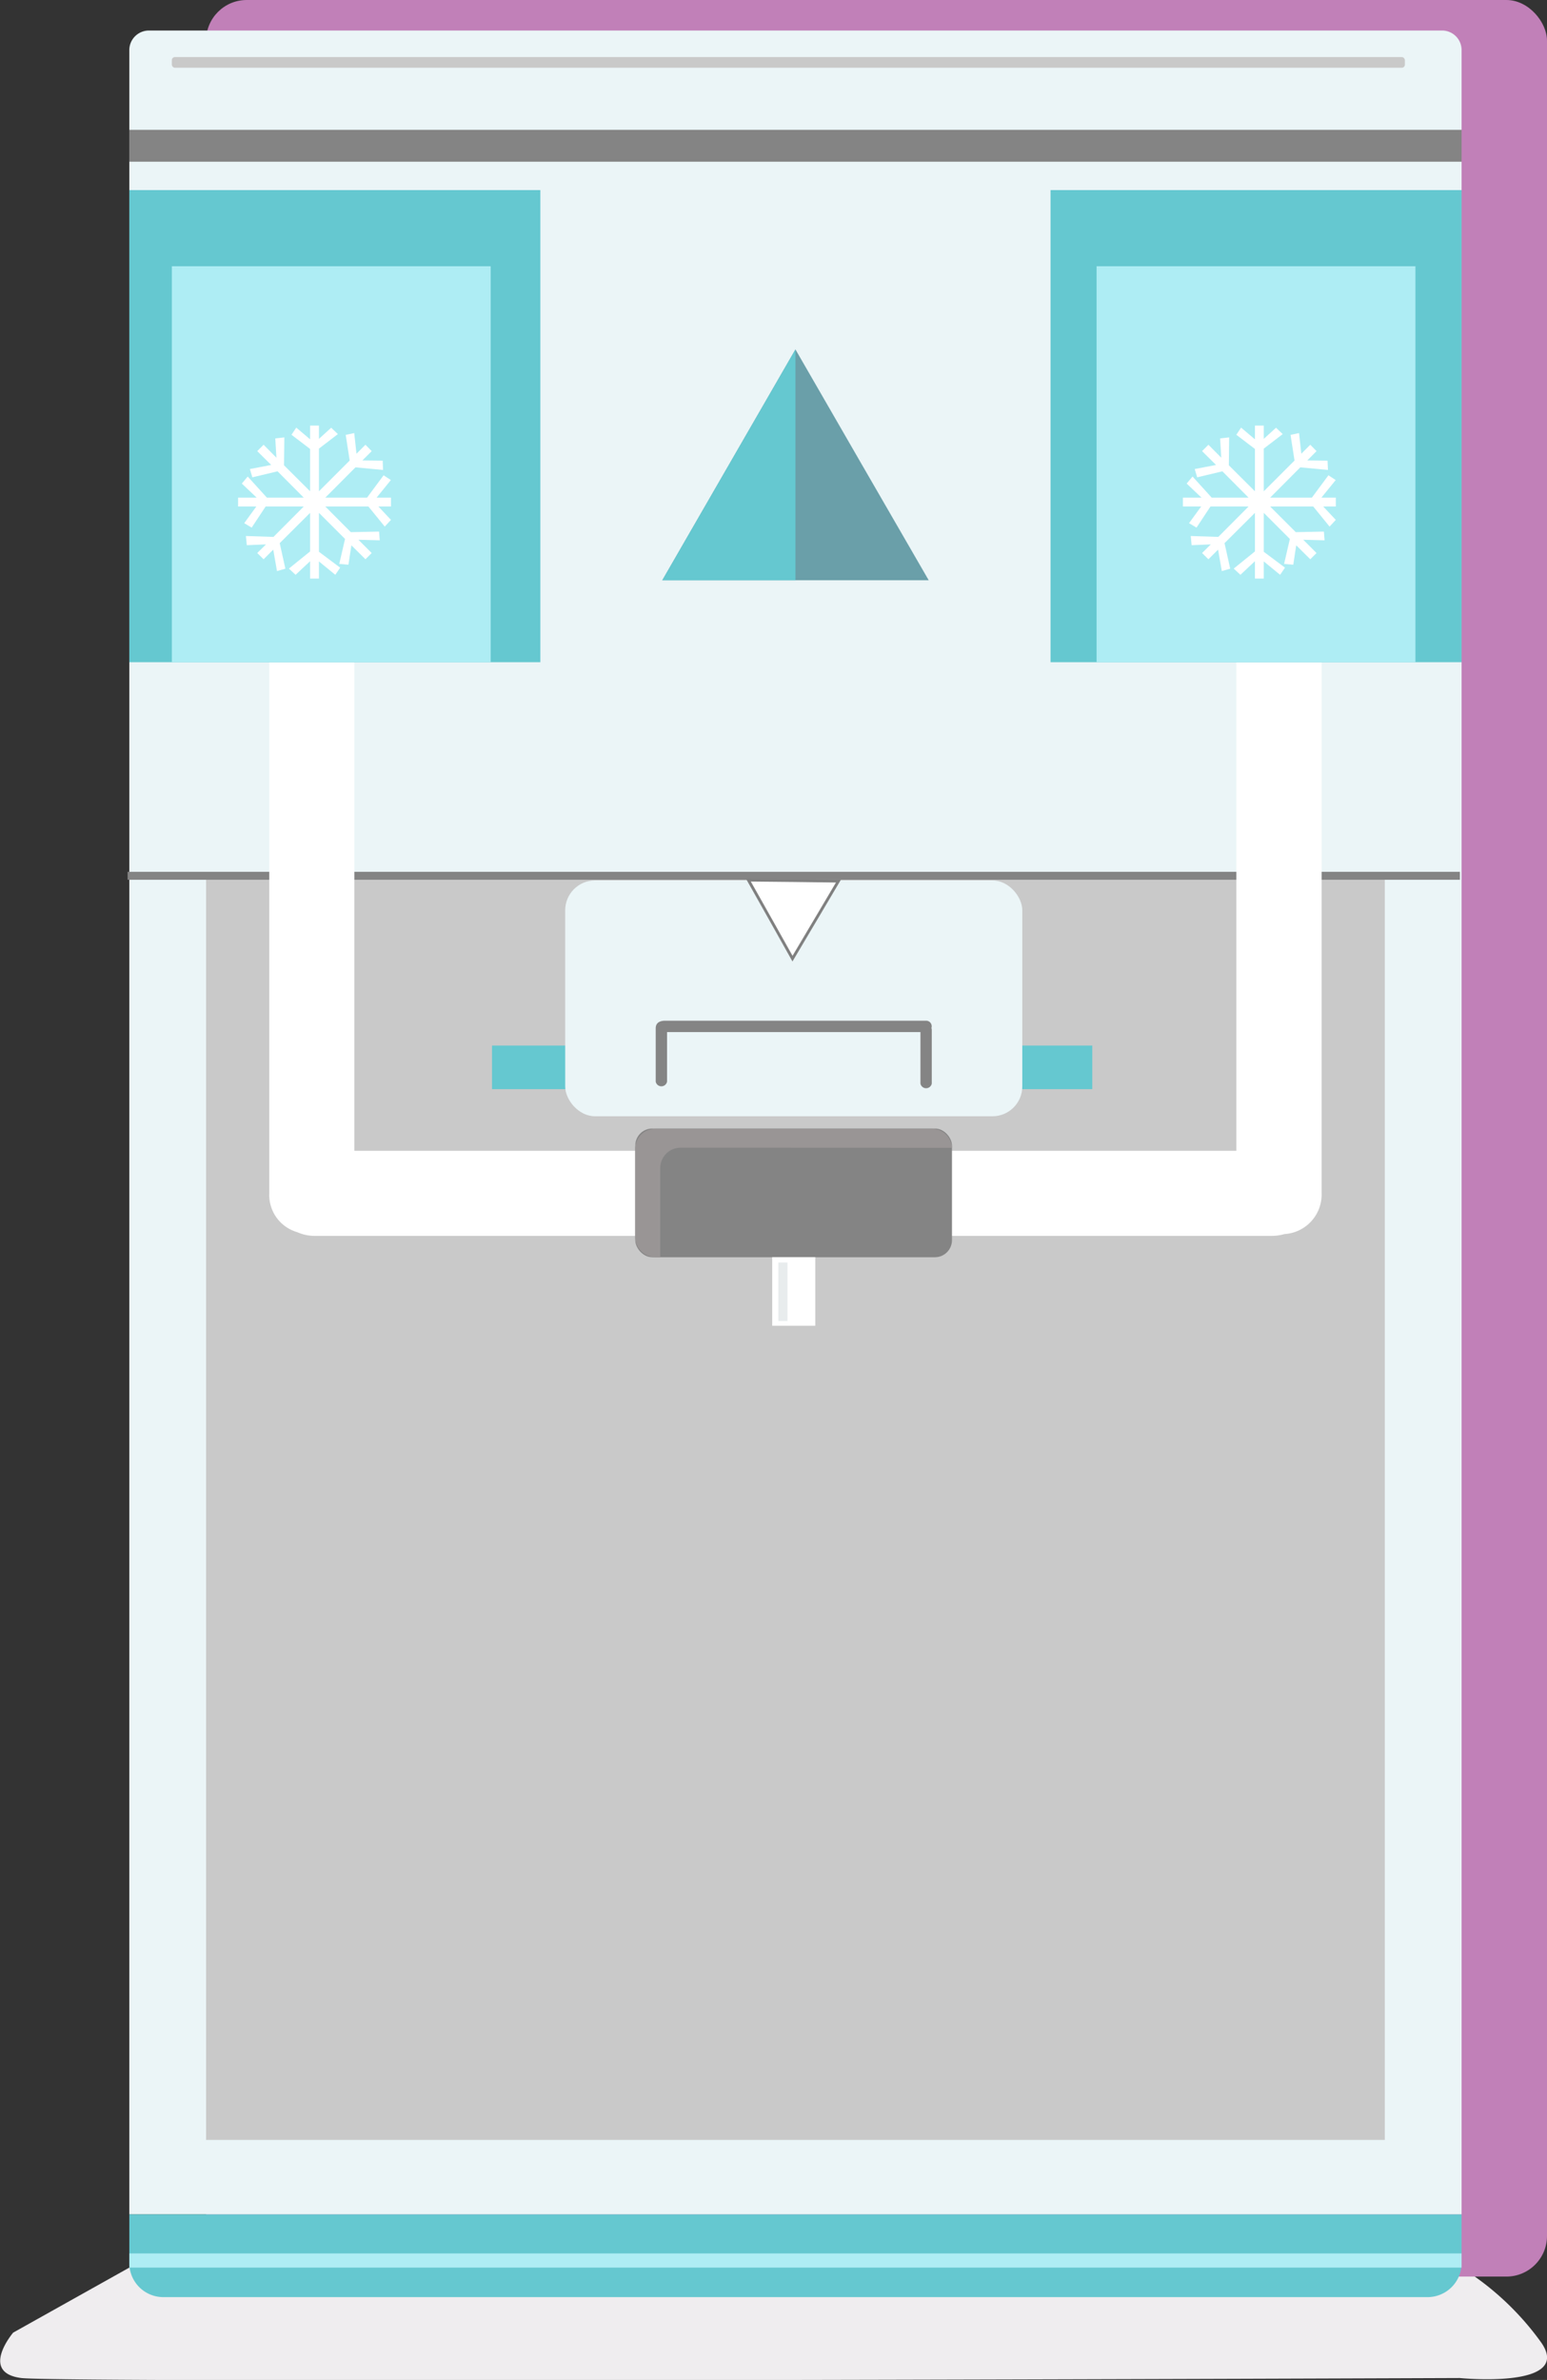 <svg xmlns="http://www.w3.org/2000/svg" viewBox="0 0 136.39 209.71"><rect x="0" y="0" width="136.39" height="209.71" fill="#333333" stroke="none"/><defs><style>.cls-1{fill:#efedef;}.cls-2{fill:#c180b8;}.cls-3{fill:#ebf5f7;}.cls-4{fill:#848484;}.cls-5{fill:#6a9fa9;}.cls-6{fill:#c9c9c9;}.cls-7{fill:#a0648f;}.cls-11,.cls-8{fill:#fff;}.cls-9{fill:#65c8d0;}.cls-10{fill:#aeedf4;}.cls-11{stroke:gray;stroke-miterlimit:10;stroke-width:0.25px;}.cls-12{fill:#999595;}.cls-13{fill:#e8eced;}</style></defs><title>icmachine</title><g id="Layer_2" data-name="Layer 2"><g id="Layer_2-2" data-name="Layer 2"><g id="icmachine"><g id="icmachine-2" data-name="icmachine"><path class="cls-1" d="M11.4,199.81,1.16,205.54s-3,3.53.72,4,126.82,0,126.82,0,10.05,1,7.18-3.13a24.83,24.83,0,0,0-7-6.57Z"/><rect class="cls-2" x="18.17" width="118.22" height="200.6" rx="3.58" ry="3.58"/><path class="cls-3" d="M127.14,2.69h-114A1.73,1.73,0,0,0,11.4,4.41V195.12H128.86V4.41A1.72,1.72,0,0,0,127.14,2.69Z"/><rect class="cls-4" x="11.4" y="11.44" width="117.46" height="2.81"/><polygon class="cls-5" points="70.13 30.79 76 40.96 81.88 51.13 70.13 51.13 58.39 51.13 64.26 40.96 70.13 30.79"/><rect class="cls-6" x="18.17" y="77.52" width="103.92" height="111.04"/><rect class="cls-7" x="59.35" y="104.06" width="23.59" height="0.78" rx="0.22" ry="0.22"/><rect class="cls-6" x="15.15" y="5.03" width="108.71" height="0.94" rx="0.27" ry="0.27"/><rect class="cls-4" x="11.25" y="76.82" width="117.46" height="0.7"/><path class="cls-8" d="M109,58.35V101.4H31.24V57.78c0-4.83-7.5-4.84-7.5,0v47.37a3.41,3.41,0,0,0,2.46,3.42,3.81,3.81,0,0,0,1.6.33h84.35a4.23,4.23,0,0,0,1.1-.16,3.49,3.49,0,0,0,3.27-3.59V58.35C116.52,53.52,109,53.51,109,58.35Z"/><rect class="cls-9" x="11.4" y="16.75" width="36.24" height="41.6"/><rect class="cls-10" x="15.15" y="23.46" width="28.11" height="34.89"/><polygon class="cls-8" points="34.47 43.85 33.2 43.85 34.46 42.3 33.82 41.88 32.36 43.85 28.68 43.85 31.34 41.18 33.77 41.41 33.74 40.59 31.95 40.57 32.77 39.75 32.22 39.19 31.43 39.98 31.23 38.16 30.48 38.32 30.83 40.58 28.12 43.29 28.12 39.53 29.79 38.25 29.2 37.69 28.12 38.67 28.12 37.5 27.34 37.5 27.34 38.71 26.12 37.68 25.7 38.31 27.34 39.56 27.34 43.29 25.04 41 25.07 38.54 24.27 38.63 24.37 40.33 23.24 39.19 22.68 39.75 23.91 40.97 22.03 41.33 22.25 42.06 24.47 41.53 26.78 43.85 23.53 43.85 21.84 41.99 21.32 42.61 22.63 43.85 20.99 43.85 20.99 44.63 22.6 44.63 21.53 46.1 22.19 46.49 23.42 44.63 26.78 44.63 24.11 47.31 21.68 47.23 21.76 48.04 23.45 47.97 22.68 48.73 23.24 49.28 24.09 48.43 24.42 50.32 25.16 50.11 24.66 47.86 27.34 45.19 27.34 48.59 25.47 50.1 26.06 50.65 27.34 49.45 27.34 50.98 28.12 50.98 28.12 49.47 29.56 50.65 29.99 50.02 28.12 48.62 28.12 45.19 30.42 47.49 29.91 49.69 30.72 49.76 30.98 48.05 32.22 49.28 32.77 48.73 31.6 47.56 33.48 47.61 33.42 46.84 30.93 46.89 28.68 44.63 32.48 44.63 33.92 46.4 34.47 45.81 33.36 44.63 34.47 44.63 34.47 43.85"/><rect class="cls-9" x="92.62" y="16.75" width="36.24" height="41.6"/><rect class="cls-10" x="96.68" y="23.46" width="28.11" height="34.89"/><rect class="cls-9" x="43.38" y="92.13" width="52.92" height="3.84"/><polygon class="cls-8" points="117.77 43.85 116.5 43.85 117.76 42.3 117.12 41.88 115.66 43.85 111.98 43.85 114.64 41.18 117.08 41.41 117.04 40.59 115.26 40.57 116.07 39.75 115.52 39.19 114.73 39.98 114.53 38.16 113.78 38.32 114.13 40.58 111.42 43.29 111.42 39.53 113.09 38.25 112.5 37.69 111.42 38.67 111.42 37.5 110.64 37.5 110.64 38.71 109.42 37.68 109 38.31 110.64 39.56 110.64 43.29 108.34 41 108.37 38.54 107.57 38.63 107.67 40.33 106.54 39.19 105.98 39.75 107.21 40.97 105.33 41.33 105.55 42.06 107.77 41.53 110.08 43.85 106.83 43.85 105.14 41.99 104.62 42.61 105.93 43.85 104.29 43.85 104.29 44.63 105.9 44.63 104.83 46.1 105.49 46.49 106.72 44.63 110.08 44.63 107.41 47.31 104.98 47.23 105.06 48.04 106.75 47.97 105.98 48.73 106.54 49.28 107.39 48.43 107.72 50.32 108.46 50.11 107.96 47.86 110.64 45.19 110.64 48.59 108.77 50.1 109.36 50.65 110.64 49.45 110.64 50.98 111.42 50.98 111.42 49.47 112.86 50.65 113.29 50.02 111.42 48.62 111.42 45.19 113.72 47.49 113.21 49.69 114.02 49.76 114.28 48.05 115.52 49.28 116.07 48.73 114.9 47.56 116.78 47.61 116.72 46.84 114.24 46.89 111.98 44.63 115.78 44.63 117.22 46.4 117.77 45.81 116.66 44.63 117.77 44.63 117.77 43.85"/><rect class="cls-3" x="49.83" y="77.58" width="40.3" height="20.78" rx="2.63" ry="2.63"/><polygon class="cls-11" points="69.87 84.47 67.93 81.01 65.98 77.55 69.95 77.59 73.92 77.64 71.9 81.05 69.87 84.47"/><rect class="cls-4" x="56.01" y="99.44" width="27.92" height="11.34" rx="1.5" ry="1.5"/><path class="cls-12" d="M60,101.13a1.79,1.79,0,0,0-1.79,1.79v7.76s0,.06,0,.1h-.41A1.8,1.8,0,0,1,56,109v-7.76a1.8,1.8,0,0,1,1.79-1.79H82.15a1.79,1.79,0,0,1,1.78,1.69Z"/><path class="cls-4" d="M82.12,90.58a.49.49,0,0,0-.47-.64h-23c-.7,0-.84.37-.84.67v4.7a.51.51,0,0,0,1,0V90.94H81.15v4.54a.51.51,0,0,0,1,0v-4.7A.59.59,0,0,0,82.12,90.58Z"/><rect class="cls-8" x="68.08" y="110.78" width="3.8" height="6.04"/><rect class="cls-13" x="68.62" y="111.25" width="0.81" height="5.15"/><path class="cls-9" d="M11.4,195.12H128.86a0,0,0,0,1,0,0v4.29a3,3,0,0,1-3,3H14.4a3,3,0,0,1-3-3v-4.29a0,0,0,0,1,0,0Z"/><rect class="cls-10" x="11.4" y="198.56" width="117.46" height="1.25"/></g><polygon class="cls-9" points="70.13 30.79 70.13 51.13 58.39 51.13 70.13 30.79"/></g></g></g></svg>